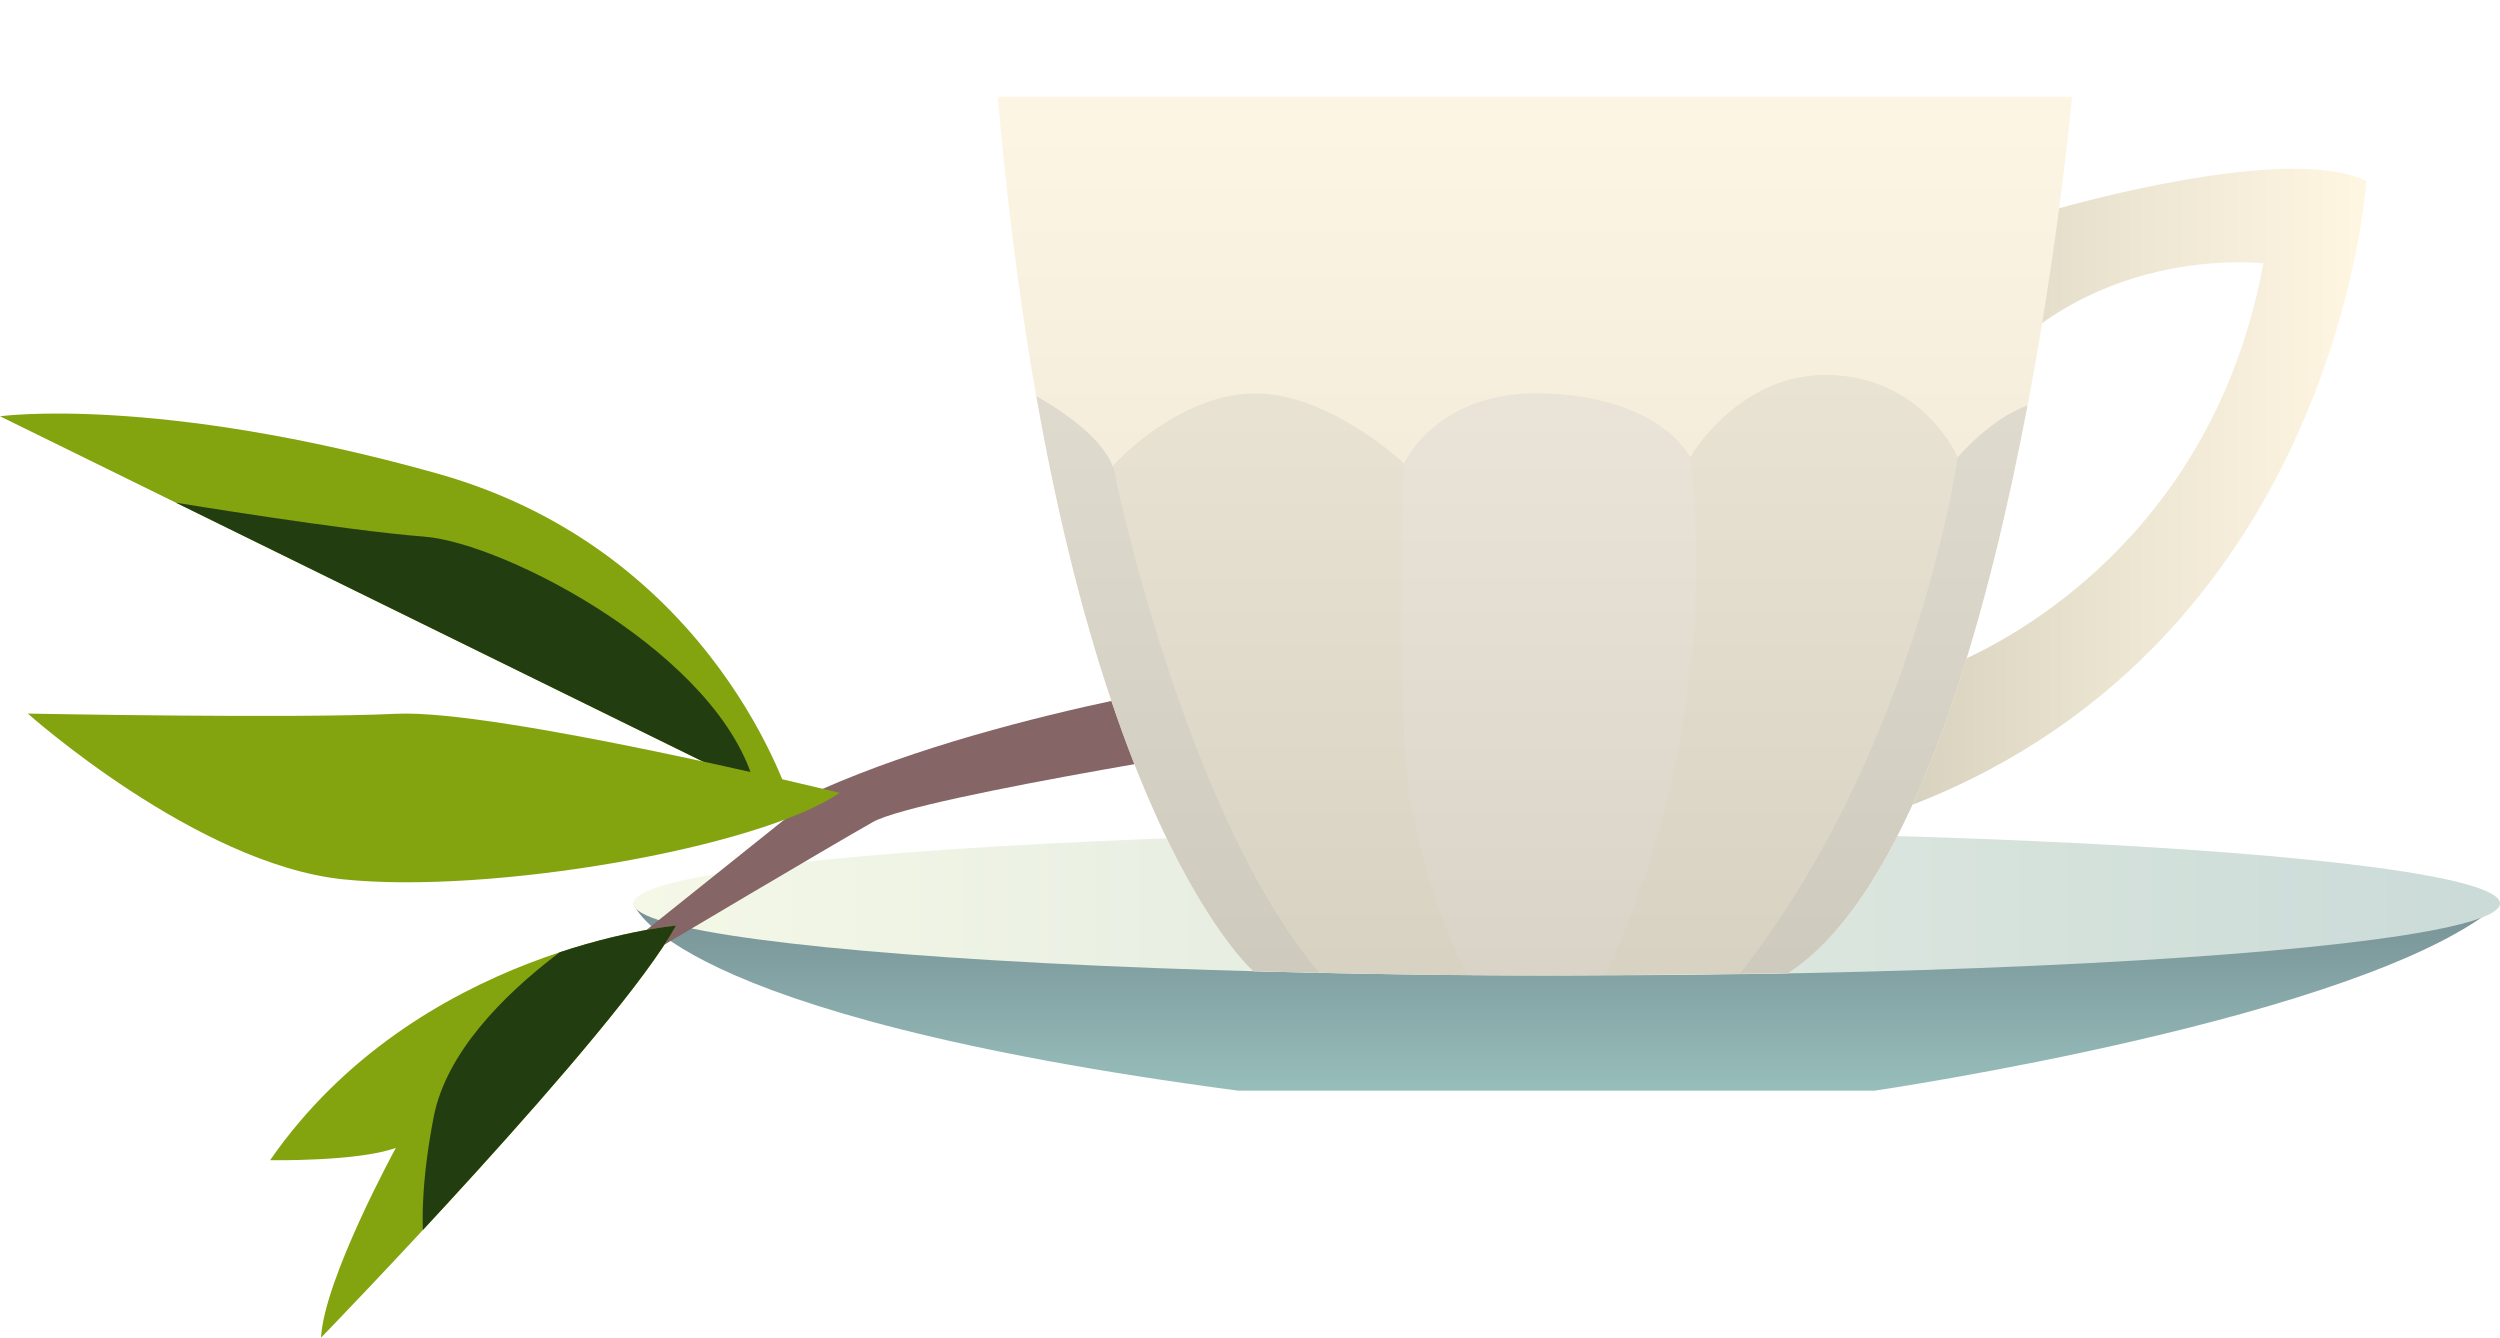 <?xml version="1.0" encoding="UTF-8"?><svg xmlns="http://www.w3.org/2000/svg" xmlns:xlink="http://www.w3.org/1999/xlink" viewBox="0 0 714.75 382.45"><defs><style>.cls-1{opacity:.68;}.cls-2{fill:#fff6e2;}.cls-3{fill:#83a40f;}.cls-4{clip-path:url(#clippath-2);}.cls-5{isolation:isolate;}.cls-6{fill:url(#Degradado_sin_nombre_122);mix-blend-mode:multiply;opacity:.11;}.cls-7{clip-path:url(#clippath-1);}.cls-8{fill:#d9d5ca;}.cls-9{fill:url(#Degradado_sin_nombre_27);}.cls-10{fill:url(#Degradado_sin_nombre_74);}.cls-11{clip-path:url(#clippath);}.cls-12{fill:none;}.cls-13{fill:#856565;}.cls-14{clip-path:url(#clippath-3);}.cls-15{fill:url(#Degradado_sin_nombre_95);}.cls-16{filter:url(#drop-shadow-9);}.cls-17{fill:#223d10;}.cls-18{fill:#ebe6db;}.cls-19{fill:url(#Degradado_sin_nombre_111);}.cls-20{fill:#e6e1d2;}</style><linearGradient id="Degradado_sin_nombre_111" x1="540.6" y1="140.32" x2="676.5" y2="140.32" gradientUnits="userSpaceOnUse"><stop offset=".01" stop-color="#d6d1be"/><stop offset=".54" stop-color="#eee7d3"/><stop offset=".98" stop-color="#fff6e2"/></linearGradient><linearGradient id="Degradado_sin_nombre_95" x1="447.93" y1="311.83" x2="447.93" y2="258.29" gradientUnits="userSpaceOnUse"><stop offset="0" stop-color="#97bebb"/><stop offset=".98" stop-color="#779296"/></linearGradient><linearGradient id="Degradado_sin_nombre_27" x1="181.11" y1="258.29" x2="714.75" y2="258.29" gradientUnits="userSpaceOnUse"><stop offset="0" stop-color="#f5f8e7"/><stop offset=".99" stop-color="#cbdbd8"/></linearGradient><clipPath id="clippath"><path class="cls-3" d="M226.37,230.21s-21.18-72.37-101.49-94.87S0,119.01,0,119.01l226.37,111.2Z"/></clipPath><clipPath id="clippath-1"><path class="cls-3" d="M193.27,264.63s-74.13,6.62-116.05,67.07c0,0,25.15,.44,35.96-3.53,0,0-20.52,37.51-21.4,54.28,0,0,84.72-87.37,101.49-117.82Z"/></clipPath><clipPath id="clippath-2"><path class="cls-2" d="M285.25,27.65h307.12s-18.53,210.04-81.19,250.64c0,0-43.83,.59-76.78,.59s-76.07-1.19-76.07-1.19c0,0-55.42-47.94-73.07-250.04Z"/></clipPath><linearGradient id="Degradado_sin_nombre_122" x1="428.51" y1="303" x2="428.51" y2="0" gradientUnits="userSpaceOnUse"><stop offset="0" stop-color="#000"/><stop offset=".12" stop-color="#242424"/><stop offset=".44" stop-color="gray"/><stop offset=".7" stop-color="#c4c4c4"/><stop offset=".89" stop-color="#eee"/><stop offset=".98" stop-color="#fff"/></linearGradient><clipPath id="clippath-3"><rect class="cls-12" x="1011.25" y="-337.89" width="1920" height="2663.29"/></clipPath><filter id="drop-shadow-9" filterUnits="userSpaceOnUse"><feOffset dx="7" dy="12"/><feGaussianBlur result="blur" stdDeviation="12"/><feFlood flood-color="#000" flood-opacity=".4"/><feComposite in2="blur" operator="in"/><feComposite in="SourceGraphic"/></filter><linearGradient id="Degradado_sin_nombre_74" x1="2028.14" y1="-235.58" x2="2028.14" y2="2066.61" gradientUnits="userSpaceOnUse"><stop offset="0" stop-color="#008e45"/><stop offset=".97" stop-color="#006837"/></linearGradient></defs><g class="cls-5"><g id="Capa_1"><g><path class="cls-19" d="M588.7,59.56s65.45-18.96,87.81-7.79c0,0-8.24,135.32-135.91,180.62l15.89-41.77s74.13-25.89,90.61-115.32c0,0-52.95-6.47-84.72,38.83l26.33-54.58Z"/><path class="cls-15" d="M181.11,258.29s8.24,31.77,172.97,53.54h181.8s140.62-20.59,178.86-53.54H181.11Z"/><ellipse class="cls-9" cx="447.93" cy="258.29" rx="266.82" ry="20.59"/><path class="cls-13" d="M189.96,270.07s46.32-27.52,59.55-35.03c13.24-7.5,121.35-24.27,121.35-24.27l-5.3-18.97s-76.64,10.08-130.32,33.72l-50.41,40.35,5.12,4.2Z"/><g><g><path class="cls-3" d="M226.37,230.21s-21.18-72.37-101.49-94.87S0,119.01,0,119.01l226.37,111.2Z"/><g class="cls-11"><path class="cls-17" d="M33.09,143.72h17.21s48.1,7.94,71.04,9.71c22.95,1.77,85,33.86,94.57,71.65,0,0-48.24,6.02-50.88,5.13-2.65-.88-70.16-34.7-87.37-45.81-17.21-11.11-46.77-40.68-46.77-40.68h2.21Z"/></g></g><path class="cls-3" d="M240.05,226.68s-97.96-24.03-126.86-22.61-105.24-.06-105.24-.06c0,0,48.1,42.96,90.02,47.38,41.92,4.41,118.7-8.83,142.09-24.71Z"/><g><path class="cls-3" d="M193.27,264.63s-74.13,6.62-116.05,67.07c0,0,25.15,.44,35.96-3.53,0,0-20.52,37.51-21.4,54.28,0,0,84.72-87.37,101.49-117.82Z"/><g class="cls-7"><path class="cls-17" d="M188.86,254.04s-57.77,28.69-64.87,65.31,0,50.75,0,50.75c0,0,93.11-86.93,93.55-88.25s4.41-22.06-3.09-23.83-25.59-3.97-25.59-3.97Z"/></g></g></g><g><path class="cls-2" d="M285.25,27.65h307.12s-18.53,210.04-81.19,250.64c0,0-43.83,.59-76.78,.59s-76.07-1.19-76.07-1.19c0,0-55.42-47.94-73.07-250.04Z"/><g class="cls-4"><g class="cls-1"><path class="cls-8" d="M559.7,130.75s12.94-15.3,25.3-15.89c0,0,6.47,77.07-22.36,111.79-28.83,34.71-65.31,75.31-65.31,75.31l-18.24-2.94s30.59-103.55,33.54-108.26,47.07-60.01,47.07-60.01Z"/><path class="cls-20" d="M483.21,130.75s14.12-24.71,40.6-23.53c26.48,1.18,35.89,23.53,35.89,23.53,0,0-14.12,102.37-80.6,168.27l-37.07-4.71,41.18-163.56Z"/><path class="cls-18" d="M450.86,294.31s42.95-68.25,32.36-163.56c0,0-7.65-16.5-40.01-18.25-32.36-1.75-41.77,20.02-41.77,20.02,0,0-13.53,91.19-5.88,123.55s32.36,50.01,32.36,50.01l22.95-11.77Z"/><path class="cls-20" d="M427.91,294.31s-24.71-37.07-26.48-83.55c-1.77-46.48,0-78.25,0-78.25,0,0-21.77-20.59-43.54-20-21.77,.59-39.8,20.73-39.8,20.73,0,0,13.32,128.71,77.45,161.07h32.36Z"/><path class="cls-8" d="M284.35,107.22s33.54,14.12,34.71,30.01c0,0,26.48,127.08,76.49,157.09h-34.71s-93.55-160.62-93.55-163.56,17.06-23.53,17.06-23.53Z"/></g><rect class="cls-6" x="256.42" y="0" width="344.18" height="303"/></g></g></g><g class="cls-14"><g class="cls-16"><rect class="cls-10" x="566.79" y="-380.08" width="2922.7" height="2463.84"/></g></g></g></g></svg>